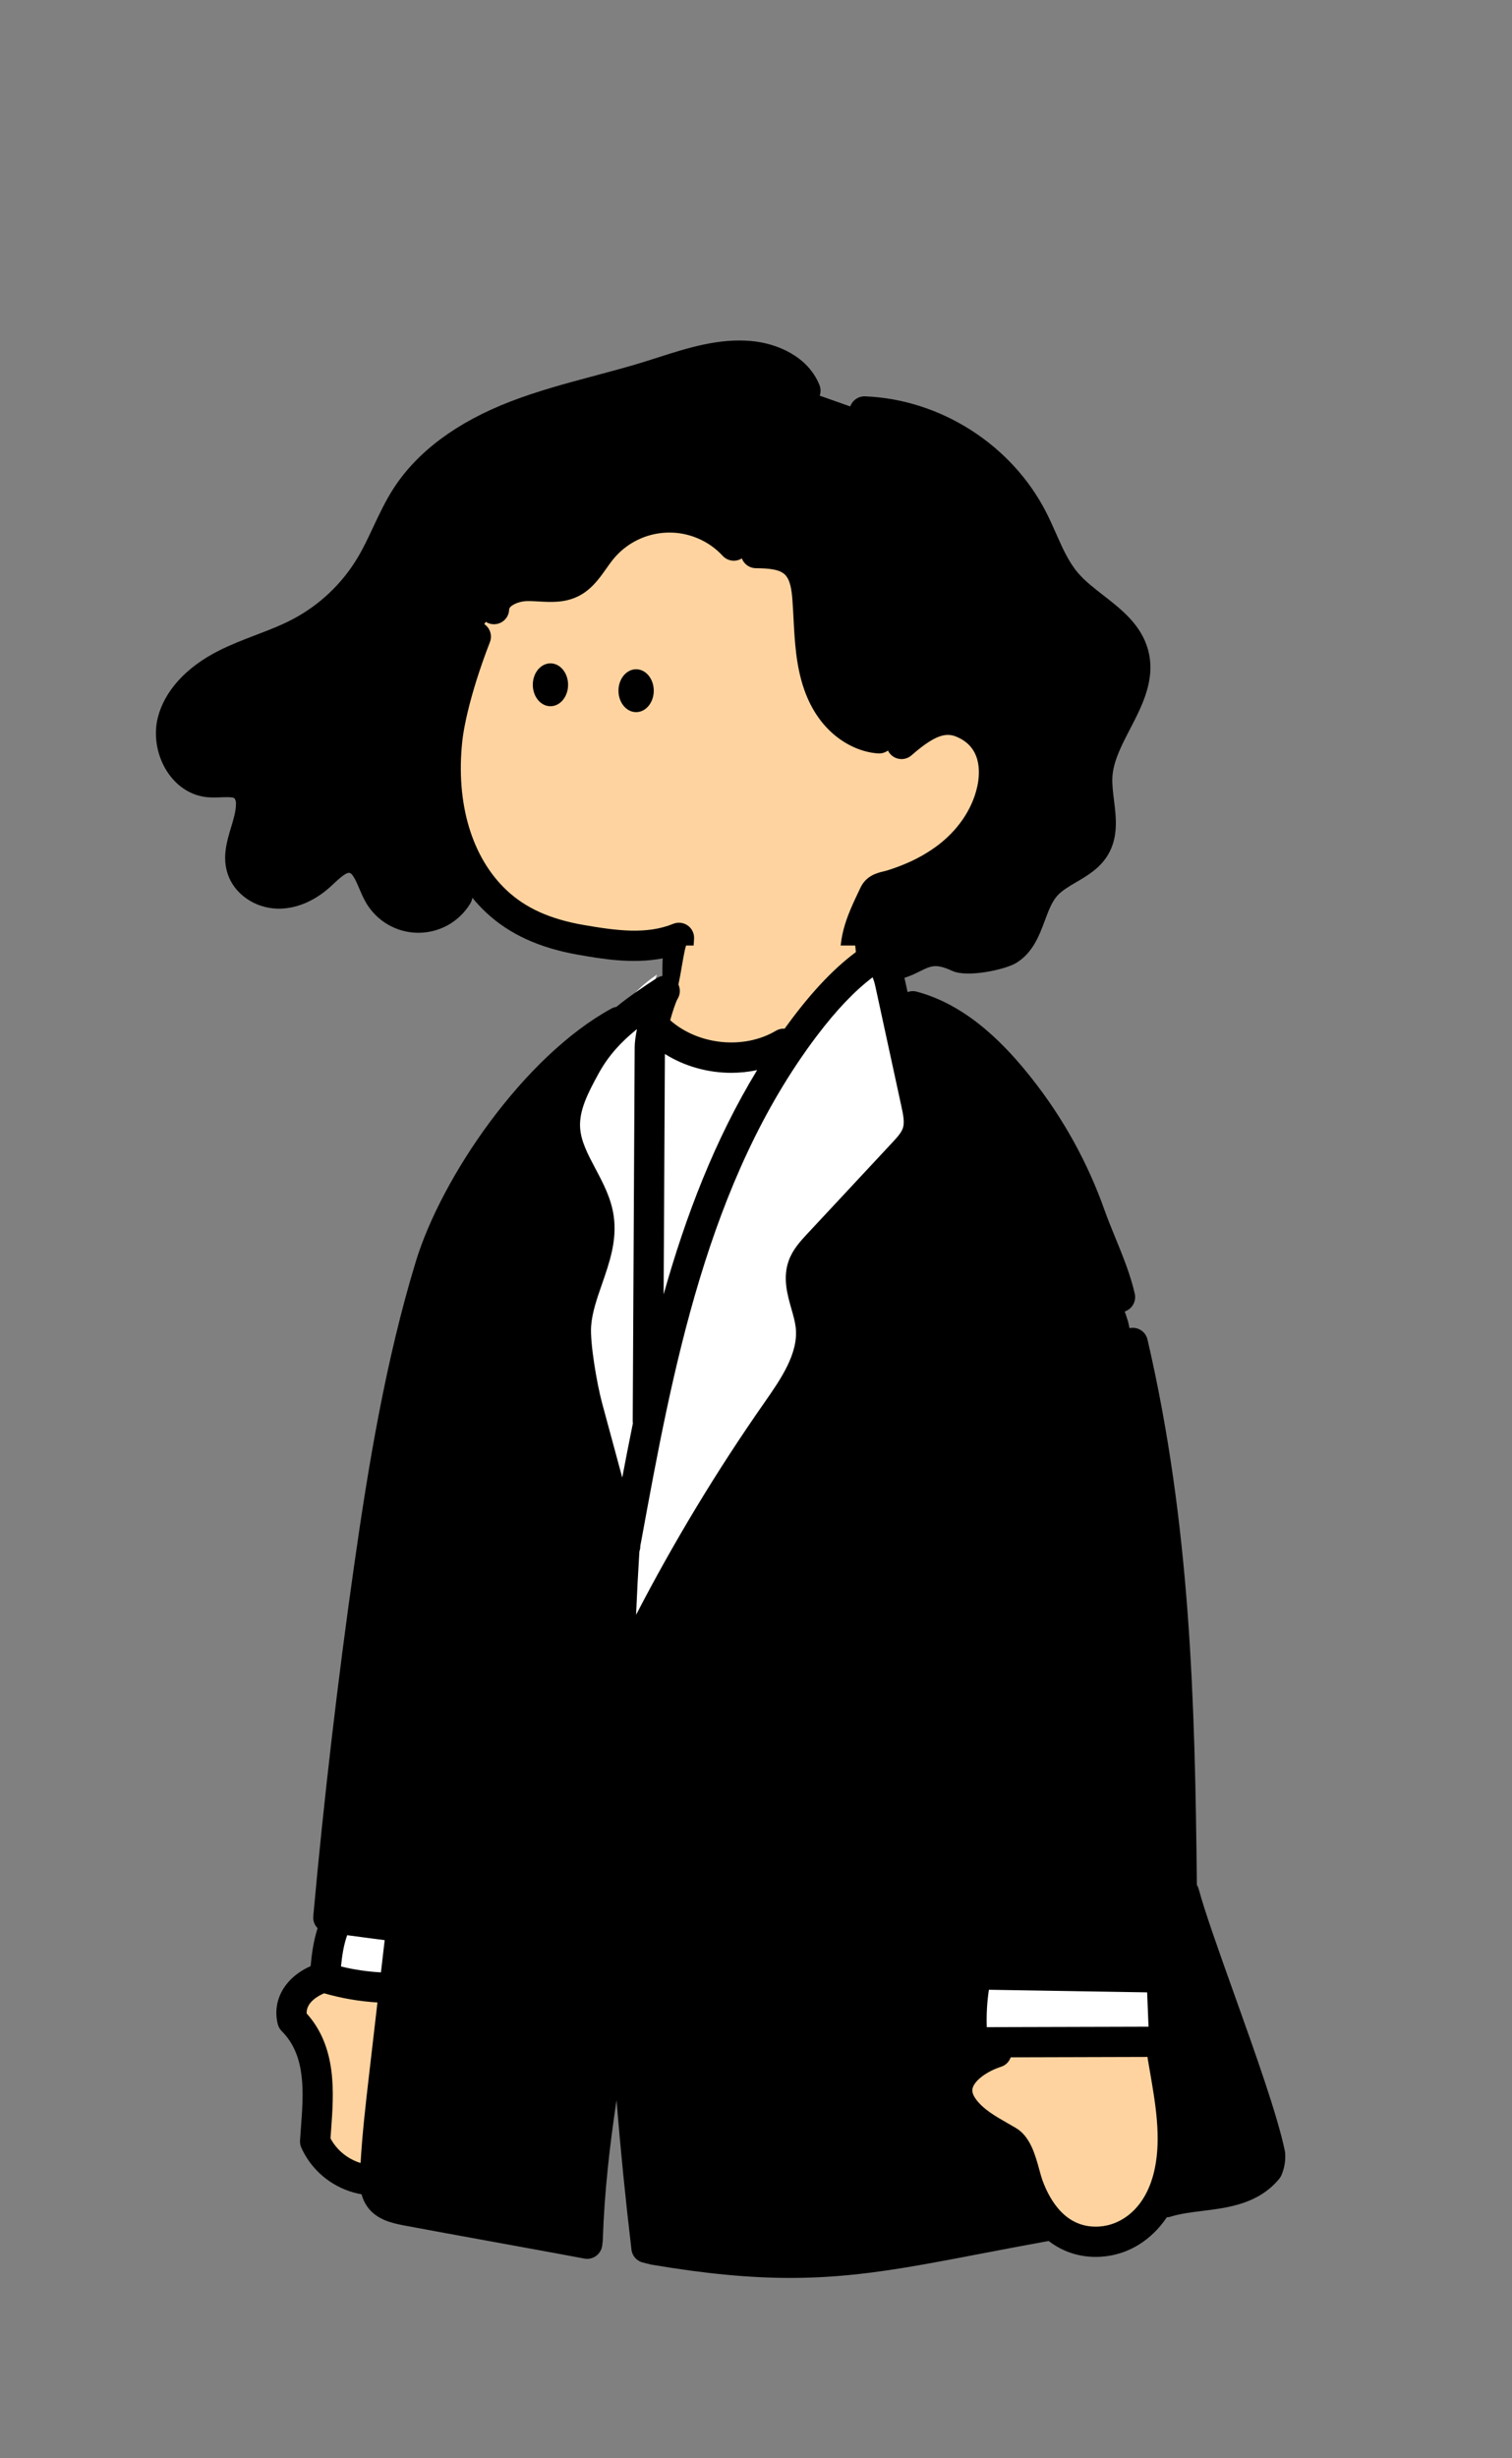 <svg width="160" height="260" viewBox="0 0 160 260" fill="none" xmlns="http://www.w3.org/2000/svg">
<rect x="0" y="0" width="160" height="260" fill="#808080" stroke="none"/>
<path d="M48.394 94.717C47.96 95.437 47.344 96.031 46.61 96.439C45.874 96.847 45.045 97.055 44.205 97.045C43.365 97.031 42.541 96.799 41.818 96.37C41.096 95.941 40.498 95.33 40.082 94.597C39.269 93.154 38.917 91.053 37.293 90.735C35.944 90.469 34.842 91.719 33.826 92.645C32.613 93.741 31.04 94.53 29.405 94.49C27.77 94.45 26.109 93.447 25.608 91.89C24.89 89.669 26.584 87.381 26.57 85.05C26.602 84.421 26.394 83.805 25.989 83.322C25.048 82.346 23.437 82.839 22.088 82.711C19.266 82.445 17.554 79.037 18.248 76.29C18.941 73.543 21.322 71.527 23.848 70.247C26.373 68.967 29.154 68.234 31.669 66.922C34.786 65.287 37.392 62.823 39.2 59.802C40.608 57.447 41.496 54.802 42.989 52.501C45.656 48.405 50.037 45.711 54.594 43.949C59.152 42.186 63.973 41.234 68.64 39.791C72.144 38.709 75.698 37.333 79.349 37.658C81.768 37.874 84.314 39.063 85.216 41.314L91.469 43.514C98.861 43.813 105.936 48.351 109.288 54.949C110.44 57.21 111.202 59.722 112.856 61.647C115.122 64.287 118.989 65.77 119.917 69.114C121.146 73.527 116.397 77.466 116.104 82.037C115.938 84.605 117.17 87.421 115.837 89.621C114.682 91.519 112.104 92.034 110.64 93.709C108.893 95.703 108.952 99.082 106.696 100.474C105.808 101.021 102.373 101.666 101.429 101.231C97.557 99.453 97.149 101.853 93.874 102.162" fill="black"/>
<path d="M90.57 104.644C90.266 100.993 90.943 97.863 92.532 94.561C92.892 93.815 93.666 93.823 94.431 93.58C95.111 93.367 95.778 93.121 96.436 92.844C97.772 92.29 99.034 91.572 100.197 90.711C102.495 88.975 104.287 86.537 104.959 83.711C105.57 81.148 105.141 78.097 102.293 76.655C100.285 75.641 98.484 76.001 95.426 78.689L93.05 78.089C90.015 77.905 87.623 75.249 86.629 72.38C85.634 69.511 85.698 66.399 85.477 63.369C85.378 62.017 85.165 60.553 84.186 59.615C83.119 58.596 81.495 58.519 80.023 58.497L77.677 57.697C76.772 56.719 75.666 55.948 74.436 55.433C73.207 54.921 71.882 54.679 70.549 54.724C69.218 54.769 67.911 55.1 66.719 55.695C65.527 56.289 64.477 57.135 63.639 58.172C62.639 59.412 61.885 60.972 60.439 61.652C58.994 62.332 57.354 61.937 55.783 61.967C54.212 61.996 52.34 62.847 52.3 64.415L50.364 67.348C48.645 71.772 47.61 75.767 47.349 78.185C46.69 84.276 47.919 91.044 52.578 95.383C55.06 97.692 58.135 98.828 61.423 99.407C64.853 100.012 68.532 100.564 71.861 99.204C71.684 101.98 71.658 103.961 71.786 106.74" fill="#FFD39F"/>
<path d="M44.274 98.655C44.242 98.655 44.213 98.655 44.181 98.655C43.063 98.639 41.962 98.329 40.999 97.756C40.037 97.185 39.239 96.369 38.687 95.396C38.426 94.932 38.221 94.449 38.021 93.985C37.701 93.236 37.341 92.388 36.983 92.319C36.61 92.244 35.818 92.988 35.293 93.479C35.159 93.604 35.029 93.727 34.898 93.844C33.223 95.345 31.263 96.145 29.365 96.103C26.938 96.047 24.767 94.521 24.082 92.393C23.509 90.623 24.013 88.956 24.458 87.484C24.719 86.615 24.967 85.796 24.967 85.063C24.967 85.036 24.967 85.007 24.97 84.98C24.981 84.78 24.922 84.585 24.807 84.423C24.599 84.279 23.909 84.308 23.399 84.327C22.93 84.345 22.445 84.364 21.935 84.316C20.322 84.164 18.869 83.287 17.845 81.841C16.645 80.148 16.205 77.879 16.695 75.916C17.399 73.092 19.682 70.575 23.125 68.833C24.426 68.175 25.775 67.657 27.079 67.159C28.437 66.639 29.717 66.148 30.927 65.516C33.789 64.017 36.181 61.759 37.842 58.985C38.45 57.969 38.957 56.889 39.493 55.745C40.135 54.38 40.797 52.967 41.661 51.633C44.194 47.735 48.357 44.649 54.031 42.46C56.951 41.335 59.986 40.527 62.919 39.743C64.655 39.279 66.45 38.801 68.181 38.265C68.661 38.116 69.141 37.964 69.621 37.809C72.775 36.799 76.037 35.756 79.506 36.068C82.178 36.308 85.477 37.657 86.714 40.719C87.045 41.537 86.65 42.471 85.829 42.801C85.01 43.132 84.077 42.737 83.746 41.916C83.047 40.188 80.871 39.404 79.218 39.255C76.394 39.001 73.578 39.903 70.594 40.857C70.103 41.015 69.613 41.172 69.125 41.324C67.335 41.876 65.509 42.364 63.743 42.836C60.89 43.596 57.941 44.383 55.183 45.447C50.149 47.388 46.501 50.057 44.343 53.377C43.599 54.524 43.01 55.777 42.389 57.105C41.842 58.268 41.277 59.473 40.586 60.628C38.623 63.908 35.794 66.58 32.407 68.353C31.031 69.071 29.602 69.617 28.221 70.148C26.935 70.639 25.722 71.105 24.567 71.689C23.061 72.452 20.439 74.116 19.797 76.692C19.53 77.759 19.789 79.055 20.453 79.993C20.789 80.468 21.373 81.052 22.234 81.132C22.53 81.161 22.89 81.145 23.271 81.132C24.415 81.087 25.981 81.025 27.138 82.225C27.162 82.252 27.186 82.276 27.21 82.305C27.871 83.089 28.21 84.081 28.167 85.105C28.159 86.297 27.821 87.42 27.519 88.412C27.165 89.583 26.861 90.591 27.127 91.412C27.394 92.239 28.386 92.881 29.439 92.905C30.525 92.924 31.695 92.42 32.757 91.468C32.869 91.367 32.989 91.255 33.111 91.14C34.173 90.148 35.629 88.788 37.605 89.18C39.623 89.575 40.399 91.399 40.967 92.732C41.141 93.135 41.301 93.516 41.477 93.825C41.751 94.313 42.151 94.721 42.634 95.007C43.117 95.292 43.666 95.449 44.226 95.457C44.789 95.465 45.341 95.327 45.831 95.055C46.322 94.783 46.733 94.385 47.023 93.905C47.479 93.148 48.463 92.905 49.221 93.361C49.978 93.817 50.221 94.801 49.765 95.559C49.186 96.516 48.365 97.308 47.386 97.852C46.434 98.377 45.359 98.655 44.274 98.655Z" fill="black"/>
<path d="M93.887 103.767C93.071 103.767 92.375 103.146 92.295 102.317C92.212 101.437 92.858 100.655 93.738 100.573C94.666 100.485 95.274 100.186 95.978 99.837C97.383 99.143 98.972 98.357 102.058 99.757C102.77 99.906 105.3 99.439 105.876 99.111C106.684 98.613 107.095 97.511 107.572 96.239C108.01 95.069 108.506 93.741 109.452 92.658C110.282 91.711 111.335 91.09 112.268 90.546C113.231 89.981 114.063 89.493 114.487 88.794C115.058 87.85 114.895 86.541 114.708 85.023C114.586 84.029 114.458 82.999 114.524 81.938C114.674 79.615 115.73 77.581 116.751 75.613C117.914 73.373 118.919 71.437 118.394 69.549C117.948 67.941 116.492 66.81 114.807 65.503C113.719 64.658 112.596 63.786 111.658 62.695C110.351 61.175 109.572 59.41 108.815 57.703C108.503 56.997 108.207 56.327 107.876 55.679C104.804 49.634 98.191 45.391 91.418 45.117C90.535 45.082 89.847 44.335 89.884 43.453C89.919 42.57 90.671 41.885 91.548 41.919C99.564 42.242 107.095 47.074 110.73 54.229C111.098 54.951 111.426 55.693 111.743 56.407C112.434 57.97 113.087 59.447 114.087 60.61C114.812 61.455 115.764 62.194 116.77 62.975C118.634 64.423 120.746 66.063 121.476 68.69C122.34 71.791 120.879 74.605 119.591 77.087C118.682 78.839 117.823 80.493 117.716 82.143C117.668 82.903 117.772 83.741 117.882 84.629C118.111 86.471 118.37 88.559 117.22 90.453C116.375 91.845 115.052 92.621 113.884 93.303C113.092 93.767 112.346 94.205 111.858 94.765C111.295 95.407 110.943 96.354 110.567 97.357C109.972 98.951 109.298 100.759 107.548 101.839C106.394 102.549 102.367 103.423 100.772 102.687C99.039 101.89 98.524 102.146 97.394 102.706C96.575 103.111 95.554 103.615 94.039 103.759C93.988 103.765 93.938 103.767 93.887 103.767ZM102.111 99.781C102.111 99.783 102.111 99.783 102.111 99.781C102.111 99.783 102.111 99.783 102.111 99.781Z" fill="black"/>
<path d="M52.277 66.022C52.264 66.022 52.25 66.022 52.234 66.022C51.352 66.001 50.653 65.265 50.674 64.382C50.738 61.841 53.325 60.419 55.728 60.374C56.234 60.363 56.722 60.393 57.194 60.419C58.197 60.478 59.064 60.526 59.733 60.211C60.413 59.891 60.941 59.147 61.549 58.283C61.808 57.918 62.072 57.542 62.37 57.174C63.357 55.95 64.573 54.974 65.981 54.27C67.389 53.569 68.901 53.185 70.472 53.131C72.045 53.078 73.578 53.358 75.029 53.963C76.48 54.569 77.76 55.462 78.826 56.617C79.426 57.265 79.386 58.278 78.738 58.878C78.09 59.478 77.077 59.438 76.477 58.79C75.722 57.974 74.821 57.345 73.794 56.918C72.77 56.491 71.685 56.291 70.578 56.331C69.469 56.369 68.402 56.638 67.408 57.134C66.413 57.63 65.557 58.321 64.858 59.185C64.626 59.473 64.4 59.793 64.162 60.131C63.402 61.209 62.541 62.427 61.096 63.107C59.693 63.769 58.269 63.686 57.013 63.614C56.581 63.59 56.173 63.566 55.789 63.574C54.789 63.593 53.885 64.086 53.877 64.462C53.856 65.331 53.144 66.022 52.277 66.022Z" fill="black"/>
<path d="M93.027 79.687C92.995 79.687 92.961 79.687 92.929 79.684C90.345 79.527 86.739 77.657 85.091 72.903C84.233 70.425 84.099 67.871 83.969 65.399C83.937 64.767 83.902 64.116 83.857 63.484C83.777 62.396 83.625 61.316 83.054 60.767C82.441 60.177 81.246 60.113 79.977 60.095C79.094 60.081 78.387 59.356 78.401 58.471C78.414 57.588 79.142 56.881 80.025 56.895C81.486 56.916 83.697 56.948 85.27 58.457C86.625 59.759 86.931 61.609 87.051 63.252C87.099 63.913 87.134 64.583 87.169 65.231C87.291 67.583 87.409 69.807 88.118 71.855C88.881 74.057 90.726 76.345 93.123 76.492C94.006 76.545 94.678 77.303 94.625 78.185C94.571 79.033 93.865 79.687 93.027 79.687Z" fill="black"/>
<path d="M58.248 74.694C59.279 74.694 60.114 73.679 60.114 72.427C60.114 71.175 59.279 70.16 58.248 70.16C57.217 70.16 56.381 71.175 56.381 72.427C56.381 73.679 57.217 74.694 58.248 74.694Z" fill="black"/>
<path d="M67.314 75.319C68.345 75.319 69.181 74.304 69.181 73.052C69.181 71.8 68.345 70.785 67.314 70.785C66.283 70.785 65.447 71.8 65.447 73.052C65.447 74.304 66.283 75.319 67.314 75.319Z" fill="black"/>
<path d="M90.556 104.639C89.735 104.639 89.034 104.01 88.964 103.172C88.626 99.156 89.407 97.319 91.066 93.863C91.674 92.602 92.823 92.324 93.511 92.159C93.66 92.122 93.802 92.09 93.924 92.05C94.559 91.85 95.186 91.62 95.791 91.364C97.015 90.858 98.164 90.204 99.22 89.42C101.348 87.812 102.831 85.65 103.38 83.335C103.663 82.17 104.047 79.338 101.548 78.076C100.458 77.524 99.388 77.308 96.458 79.884C95.794 80.468 94.783 80.402 94.199 79.738C93.615 79.074 93.682 78.063 94.346 77.479C98.554 73.78 100.986 74.207 102.988 75.218C106.092 76.786 107.434 80.18 106.49 84.079C105.77 87.108 103.868 89.916 101.138 91.978C99.863 92.924 98.482 93.708 97.026 94.311C96.335 94.602 95.612 94.868 94.884 95.095C94.663 95.164 94.45 95.218 94.263 95.263C94.146 95.292 93.994 95.327 93.895 95.359C92.362 98.559 91.887 99.762 92.154 102.898C92.228 103.778 91.575 104.551 90.695 104.626C90.647 104.636 90.602 104.639 90.556 104.639Z" fill="black"/>
<path d="M71.77 106.998C70.92 106.998 70.213 106.329 70.173 105.47C70.088 103.593 70.069 102.649 70.123 101.361C66.917 101.979 63.653 101.411 61.136 100.971C57.069 100.254 53.909 98.806 51.474 96.542C47 92.374 44.912 85.617 45.744 77.998C46.056 75.174 47.218 70.971 48.858 66.755C49.178 65.931 50.106 65.523 50.931 65.843C51.755 66.163 52.163 67.091 51.843 67.915C50.024 72.593 49.144 76.371 48.925 78.347C48.203 84.947 49.925 90.726 53.656 94.198C55.651 96.054 58.203 97.203 61.688 97.817C65.251 98.438 68.432 98.857 71.243 97.707C71.752 97.499 72.333 97.569 72.781 97.889C73.229 98.211 73.48 98.739 73.445 99.289C73.275 101.971 73.245 102.563 73.373 105.315C73.413 106.198 72.731 106.947 71.848 106.987C71.819 106.998 71.794 106.998 71.77 106.998Z" fill="black"/>
<g clip-path="url(#clip0_1123_38310)">
<path d="M90.499 100C90.739 102.693 91.84 108.779 95.939 107.867L96.379 108.533C96.179 112.712 94.062 115.659 90.744 118.712C87.374 121.765 83.075 123.6 78.539 123.923C74.539 124.216 70.286 123.259 67.294 120.576C64.302 117.893 62.728 114.176 64.71 110.989H64.998C65.899 111.016 66.728 110.544 67.491 110.064C68.462 109.451 70.464 106.936 71.064 106.213C71.864 105.176 72.19 101.243 72.6 100H90.499V100Z" fill="#FFD39F"/>
<path d="M33.879 209.262C32.012 209.958 30.412 211.558 30.946 213.691C34.412 217.158 33.612 222.224 33.346 226.491C33.887 227.68 34.751 228.694 35.836 229.419C36.924 230.144 38.191 230.552 39.498 230.595L41.732 210.23L33.879 209.262Z" fill="#FFD39F"/>
<path d="M96.603 106.43C101.321 107.694 104.979 111.328 107.926 115.048C111.139 119.115 113.662 123.683 115.393 128.568C116.361 131.294 117.891 134.366 118.523 137.187L119.366 139.75C123.899 159.302 124.737 179.462 125.041 199.568L125.307 200.214C126.934 206.227 133.067 221.427 134.401 227.827C134.443 228.374 134.353 228.923 134.134 229.427C131.467 232.627 126.934 231.827 123.427 232.912L111.035 235.382C93.299 238.563 86.966 240.939 69.201 237.944L68.401 237.744C67.233 227.92 66.371 217.712 65.873 207.427L65.75 207.96C64.067 217.795 62.491 226.894 62.161 236.864L62.11 237.288C58.289 236.558 46.737 234.491 42.91 233.76C41.875 233.56 40.739 233.299 40.134 232.427C39.633 231.712 39.635 230.771 39.673 229.899C39.825 226.432 40.225 222.99 40.625 219.547L42.454 203.79H42.315C39.606 203.462 37.43 203.134 34.721 202.806C35.843 190.416 37.283 178.062 39.041 165.739C40.571 155.006 42.347 144.27 45.505 133.899C48.31 124.683 55.694 112.486 64.145 107.864L69.406 108.704C72.873 112.15 78.705 112.88 82.902 110.392L96.603 106.43Z" fill="black"/>
<path d="M105.762 216.001C103.194 216.83 99.871 220.198 102.042 223.046C103.237 224.617 105.042 225.462 106.698 226.446C107.975 227.206 108.311 229.763 108.805 231.121C110.053 234.542 112.477 237.342 116.447 237.083C120.49 236.817 123.005 233.374 123.773 229.659C124.607 225.633 123.271 219.793 122.602 215.809L105.762 216.001Z" fill="#FFD39F"/>
<path fill-rule="evenodd" clip-rule="evenodd" d="M68.553 150.277L68.761 110.781C68.761 109.237 69.065 103.824 69.537 103.075C66.07 105.347 63.955 109.112 61.961 112.733C60.817 114.811 59.635 117.037 59.793 119.4C59.909 121.169 60.75 122.752 61.593 124.34C62.357 125.778 63.123 127.22 63.355 128.808C63.677 131.012 62.939 133.134 62.194 135.273C61.638 136.871 61.078 138.479 60.955 140.139C60.809 142.219 61.625 146.805 62.171 148.827L66.155 163.536L66.019 176.947C70.649 167.293 76.057 158.032 82.193 149.259C84.102 146.523 86.193 143.483 85.782 140.171C85.692 139.449 85.486 138.726 85.282 138.007C84.882 136.599 84.486 135.206 84.966 133.867C85.275 133.003 85.918 132.307 86.542 131.635L95.558 121.965C96.174 121.304 96.809 120.611 97.078 119.747C97.382 118.76 97.166 117.696 96.947 116.685L94.201 104.029C93.958 102.912 93.491 101.568 92.361 101.387C89.649 103.173 87.241 105.837 85.131 108.627C83.775 110.422 82.526 112.277 81.372 114.183L82.9 110.393C78.702 112.881 72.87 112.151 69.403 108.705V143.868L71.193 139.429C70.216 143.112 69.37 146.846 68.598 150.592L68.553 150.277ZM34.369 209.172C34.529 207.183 34.705 205.146 35.559 203.343L42.089 204.055L41.367 210.239C38.996 210.223 36.639 209.863 34.369 209.172ZM102.86 215.224C102.714 213.146 102.852 211.061 103.268 209.021L122.932 209.309L123.13 214.224C123.146 214.81 123.106 215.52 122.596 215.81C122.346 215.925 122.071 215.973 121.796 215.952L103.663 216.002C103.468 216.026 103.271 215.981 103.103 215.88C103.02 215.792 102.956 215.688 102.914 215.576C102.874 215.464 102.855 215.344 102.86 215.224Z" fill="white"/>
<path fill-rule="evenodd" clip-rule="evenodd" d="M68.943 239.52C74.802 240.51 79.439 240.923 83.639 240.923C90.421 240.923 96.066 239.843 103.879 238.344L104.507 238.225L104.508 238.225L104.509 238.224L104.509 238.224L104.51 238.224L104.512 238.224L104.518 238.223C106.541 237.837 108.64 237.436 110.971 237.016C112.407 238.118 114.096 238.7 115.958 238.7C116.155 238.7 116.352 238.694 116.544 238.678C119.369 238.491 121.826 236.956 123.473 234.51C123.615 234.506 123.757 234.482 123.899 234.436C124.894 234.127 126.032 233.986 127.238 233.836C130.011 233.492 133.152 233.1 135.363 230.447C135.462 230.33 135.542 230.199 135.603 230.058C135.92 229.319 136.056 228.503 135.995 227.7L135.993 227.678C135.991 227.656 135.988 227.634 135.985 227.612C135.98 227.574 135.973 227.535 135.966 227.498C135.179 223.717 132.868 217.246 130.628 210.974L130.603 210.906L130.553 210.766C128.988 206.383 127.513 202.255 126.846 199.794C126.802 199.634 126.737 199.488 126.653 199.355C126.452 179.879 125.975 161.275 121.428 141.674C121.228 140.813 120.37 140.277 119.508 140.477C118.647 140.677 118.111 141.536 118.311 142.397C123.119 163.13 123.303 182.882 123.495 203.794L123.496 203.848C123.506 205.078 123.517 206.314 123.53 207.554L103.34 207.224C100.34 183.784 99.306 159.938 100.263 136.333C100.3 135.45 99.612 134.704 98.73 134.669C97.844 134.637 97.1 135.32 97.066 136.202C96.082 160.45 97.186 184.944 100.346 209.008C100.428 209.63 100.86 210.13 101.429 210.319C101.207 211.955 101.151 213.611 101.262 215.262C101.259 215.558 101.312 215.848 101.416 216.134C101.534 216.451 101.712 216.736 101.944 216.982C101.967 217.005 101.991 217.028 102.015 217.05C101.045 217.782 100.242 218.719 99.888 219.846C99.582 220.82 99.488 222.334 100.768 224.014C101.955 225.574 103.592 226.51 105.038 227.334L105.242 227.452C105.456 227.574 105.67 227.697 105.88 227.822C106.275 228.058 106.706 229.63 106.895 230.317L106.899 230.332C107.03 230.812 107.155 231.262 107.302 231.67C107.642 232.605 108.048 233.455 108.51 234.214C106.632 234.562 104.879 234.896 103.279 235.203L103.275 235.204C91.099 237.534 84.344 238.827 69.869 236.43C68.798 227.21 68.021 217.802 67.545 208.454L67.59 208.194C67.643 207.881 67.602 207.574 67.487 207.301C67.01 197.411 66.87 187.599 67.077 178.16C67.237 178.022 67.373 177.848 67.471 177.643C72.047 168.096 77.445 158.856 83.514 150.179C85.45 147.406 87.861 143.952 87.381 139.984C87.277 139.131 87.05 138.328 86.829 137.552C86.479 136.323 86.178 135.262 86.482 134.411C86.679 133.855 87.2 133.294 87.703 132.751L87.703 132.751L87.722 132.731L96.738 123.062L96.743 123.057L96.743 123.057C97.408 122.34 98.237 121.448 98.615 120.224C99.051 118.814 98.746 117.401 98.522 116.365L98.519 116.352L96.735 108.134C101.125 109.533 104.49 113.289 106.669 116.04C109.781 119.976 112.208 124.371 113.882 129.104C114.232 130.083 114.65 131.109 115.056 132.101L115.067 132.129L115.067 132.13L115.067 132.13L115.067 132.13L115.067 132.13L115.067 132.13L115.067 132.13L115.067 132.13C115.81 133.951 116.578 135.83 116.96 137.536C117.128 138.28 117.786 138.787 118.52 138.787C118.637 138.787 118.754 138.773 118.872 138.747C119.733 138.552 120.274 137.696 120.082 136.835C119.64 134.859 118.816 132.84 118.018 130.888C117.608 129.885 117.221 128.939 116.898 128.032C115.106 122.968 112.509 118.267 109.178 114.053C106.626 110.832 102.589 106.376 97.016 104.883C96.68 104.792 96.341 104.816 96.04 104.929L95.773 103.699C95.274 101.376 94.213 100.07 92.621 99.814C92.226 99.75 91.821 99.835 91.487 100.056C88.978 101.707 86.485 104.198 83.861 107.667C83.579 108.04 83.301 108.416 83.029 108.794C82.718 108.774 82.399 108.844 82.112 109.015C78.706 111.035 73.891 110.53 70.919 107.906C71.202 106.888 71.522 105.959 71.693 105.663C72.096 105.025 71.997 104.196 71.461 103.668C70.925 103.14 70.093 103.057 69.464 103.471C67.925 104.479 66.507 105.442 65.223 106.493C65.044 106.52 64.866 106.579 64.698 106.671C55.396 111.759 46.711 124.524 43.999 133.433C40.788 143.98 38.97 155.084 37.482 165.513C35.73 177.801 34.271 190.297 33.151 202.663C33.106 203.152 33.287 203.611 33.609 203.936C33.173 205.273 32.99 206.647 32.869 207.947C30.153 209.147 28.765 211.561 29.394 214.081C29.466 214.363 29.61 214.619 29.816 214.825C32.408 217.419 32.122 221.294 31.845 225.041L31.84 225.113L31.84 225.114L31.839 225.114L31.839 225.114C31.807 225.548 31.774 225.976 31.749 226.395C31.733 226.657 31.781 226.918 31.89 227.158C32.554 228.619 33.613 229.862 34.949 230.753C35.952 231.425 37.081 231.873 38.262 232.077C38.377 232.518 38.562 232.953 38.851 233.365C39.844 234.779 41.507 235.118 42.63 235.348L42.635 235.349C44.353 235.676 47.66 236.279 51.061 236.898L52.406 237.143C53.127 237.275 53.854 237.408 54.57 237.538C57.535 238.079 60.321 238.587 61.835 238.877C61.934 238.895 62.032 238.906 62.134 238.906C62.47 238.906 62.803 238.799 63.08 238.594C63.44 238.333 63.672 237.933 63.726 237.493L63.776 237.069C63.782 237.023 63.784 236.978 63.787 236.933L63.787 236.933C63.955 231.858 64.51 226.998 65.24 222.128C65.672 227.43 66.2 232.712 66.821 237.931C66.898 238.59 67.375 239.134 68.021 239.294L68.821 239.494C68.861 239.504 68.903 239.512 68.943 239.52ZM58.955 115.227C53.473 120.844 48.843 128.503 47.058 134.364C44.084 144.127 42.346 154.057 40.647 165.964C38.975 177.687 37.572 189.604 36.479 201.409C37.139 201.494 37.775 201.579 38.4 201.663L38.756 201.711C39.507 201.811 40.275 201.914 41.075 202.017L42.216 192.181L42.219 192.159C44.426 173.142 46.709 153.475 51.184 134.485C51.387 133.626 52.248 133.093 53.11 133.295C53.968 133.498 54.502 134.359 54.299 135.221C49.865 154.035 47.593 173.611 45.396 192.543L45.396 192.543L45.395 192.549L42.24 219.749C41.851 223.103 41.448 226.575 41.296 229.986C41.278 230.41 41.243 231.205 41.47 231.525C41.732 231.896 42.638 232.083 43.246 232.208L43.256 232.21C45.136 232.57 49.017 233.276 52.802 233.964L52.812 233.966L52.828 233.969L52.979 233.997C55.75 234.501 58.592 235.018 60.646 235.399C61.035 227.117 62.379 219.431 63.798 211.319C63.871 210.895 63.946 210.47 64.02 210.043L64.022 210.03L64.023 210.026L64.023 210.025C64.125 209.443 64.227 208.86 64.328 208.275C63.555 192.869 63.594 177.629 64.482 163.651C64.485 163.609 64.49 163.566 64.496 163.524L60.629 149.247C60.082 147.228 59.192 142.423 59.362 140.028C59.501 138.153 60.104 136.423 60.688 134.748L60.689 134.743C61.385 132.745 62.042 130.856 61.776 129.041C61.584 127.727 60.904 126.447 60.184 125.092L60.177 125.08C59.273 123.374 58.338 121.612 58.2 119.505C58.097 117.98 58.441 116.546 58.955 115.227ZM67.757 163.499L67.885 162.835L67.885 162.834C71.143 145.066 74.837 124.928 86.413 109.592C88.482 106.854 90.431 104.806 92.338 103.366C92.431 103.582 92.541 103.899 92.642 104.371L95.389 117.027L95.392 117.042L95.392 117.043C95.556 117.807 95.742 118.668 95.554 119.278C95.393 119.8 94.893 120.337 94.408 120.86L94.391 120.878L85.373 130.55L85.358 130.565C84.699 131.277 83.882 132.161 83.463 133.331C82.813 135.147 83.309 136.891 83.746 138.427C83.943 139.115 84.127 139.763 84.199 140.368C84.533 143.123 82.597 145.899 80.887 148.347C75.887 155.499 71.333 163.027 67.309 170.792C67.405 168.531 67.523 166.294 67.66 164.089C67.728 163.903 67.763 163.703 67.757 163.499ZM65.847 156.275L63.717 148.412C63.162 146.359 62.426 142.028 62.552 140.26C62.658 138.811 63.167 137.351 63.705 135.806L63.706 135.801L63.708 135.798C64.499 133.521 65.317 131.171 64.938 128.58C64.667 126.721 63.823 125.134 63.008 123.6L63.005 123.593L62.992 123.568C62.215 122.103 61.482 120.719 61.389 119.297C61.269 117.473 62.17 115.673 63.362 113.508C64.413 111.601 65.757 110.169 67.402 108.844C67.256 109.58 67.162 110.26 67.162 110.775L66.954 150.271C66.954 150.359 66.96 150.446 66.974 150.53C66.579 152.458 66.206 154.375 65.847 156.275ZM70.225 136.899C72.547 128.654 75.629 120.551 80.123 113.176C79.222 113.37 78.3 113.465 77.378 113.465C74.915 113.465 72.445 112.785 70.359 111.473L70.225 136.899ZM36.083 207.982C36.197 206.838 36.367 205.705 36.739 204.675C37.251 204.742 37.751 204.809 38.245 204.875L38.245 204.875L38.247 204.876L38.249 204.876L38.251 204.876L38.33 204.887L38.786 204.947C39.409 205.03 40.046 205.115 40.706 205.2L40.311 208.606C38.886 208.53 37.47 208.321 36.083 207.982ZM34.3 210.819C36.142 211.348 38.032 211.674 39.942 211.79L39.062 219.381L39.05 219.477C38.7 222.509 38.338 225.634 38.157 228.767C37.652 228.614 37.171 228.387 36.728 228.091C35.994 227.601 35.392 226.942 34.973 226.169C34.985 225.981 34.999 225.793 35.013 225.603L35.013 225.603C35.021 225.494 35.029 225.385 35.037 225.275L35.037 225.271C35.325 221.368 35.681 216.543 32.448 212.95C32.4 211.731 33.767 211.041 34.3 210.819ZM106.953 217.591C106.794 218.05 106.429 218.431 105.931 218.59C104.448 219.068 103.19 219.998 102.939 220.801C102.891 220.953 102.766 221.358 103.312 222.076C104.097 223.109 105.306 223.801 106.585 224.535L106.622 224.556C106.92 224.726 107.219 224.897 107.512 225.07C109.022 225.969 109.555 227.921 109.982 229.486C110.094 229.9 110.203 230.292 110.304 230.574C111.166 232.937 112.92 235.713 116.339 235.486C118.59 235.337 121.31 233.644 122.203 229.334C122.887 226.032 122.271 222.476 121.674 219.034L121.672 219.022C121.598 218.598 121.526 218.177 121.454 217.756C121.442 217.687 121.435 217.618 121.432 217.55L106.953 217.591ZM124.222 216.422C124.418 216.64 124.556 216.915 124.608 217.225C124.667 217.579 124.728 217.932 124.789 218.287L124.79 218.291L124.822 218.476L124.824 218.489C125.471 222.224 126.141 226.086 125.331 229.982C125.266 230.294 125.192 230.6 125.11 230.899C125.69 230.806 126.272 230.734 126.846 230.663L126.849 230.662C129.25 230.364 131.334 230.105 132.739 228.591C132.792 228.412 132.816 228.223 132.811 228.036C132.04 224.431 129.678 217.82 127.59 211.983L127.558 211.893L127.555 211.887C127.27 211.088 126.988 210.296 126.712 209.521C126.647 209.82 126.497 210.096 126.276 210.314C125.978 210.613 125.57 210.781 125.148 210.781H125.122L124.592 210.772L124.728 214.158C124.74 214.578 124.768 215.596 124.222 216.422ZM121.389 210.72L104.644 210.445C104.448 211.753 104.374 213.077 104.422 214.4L121.536 214.352C121.536 214.326 121.536 214.296 121.534 214.267L121.389 210.72Z" fill="black"/>
</g>
<defs>
<clipPath id="clip0_1123_38310">
<rect width="160" height="160" fill="white" transform="translate(0 100)"/>
</clipPath>
</defs>
</svg>
